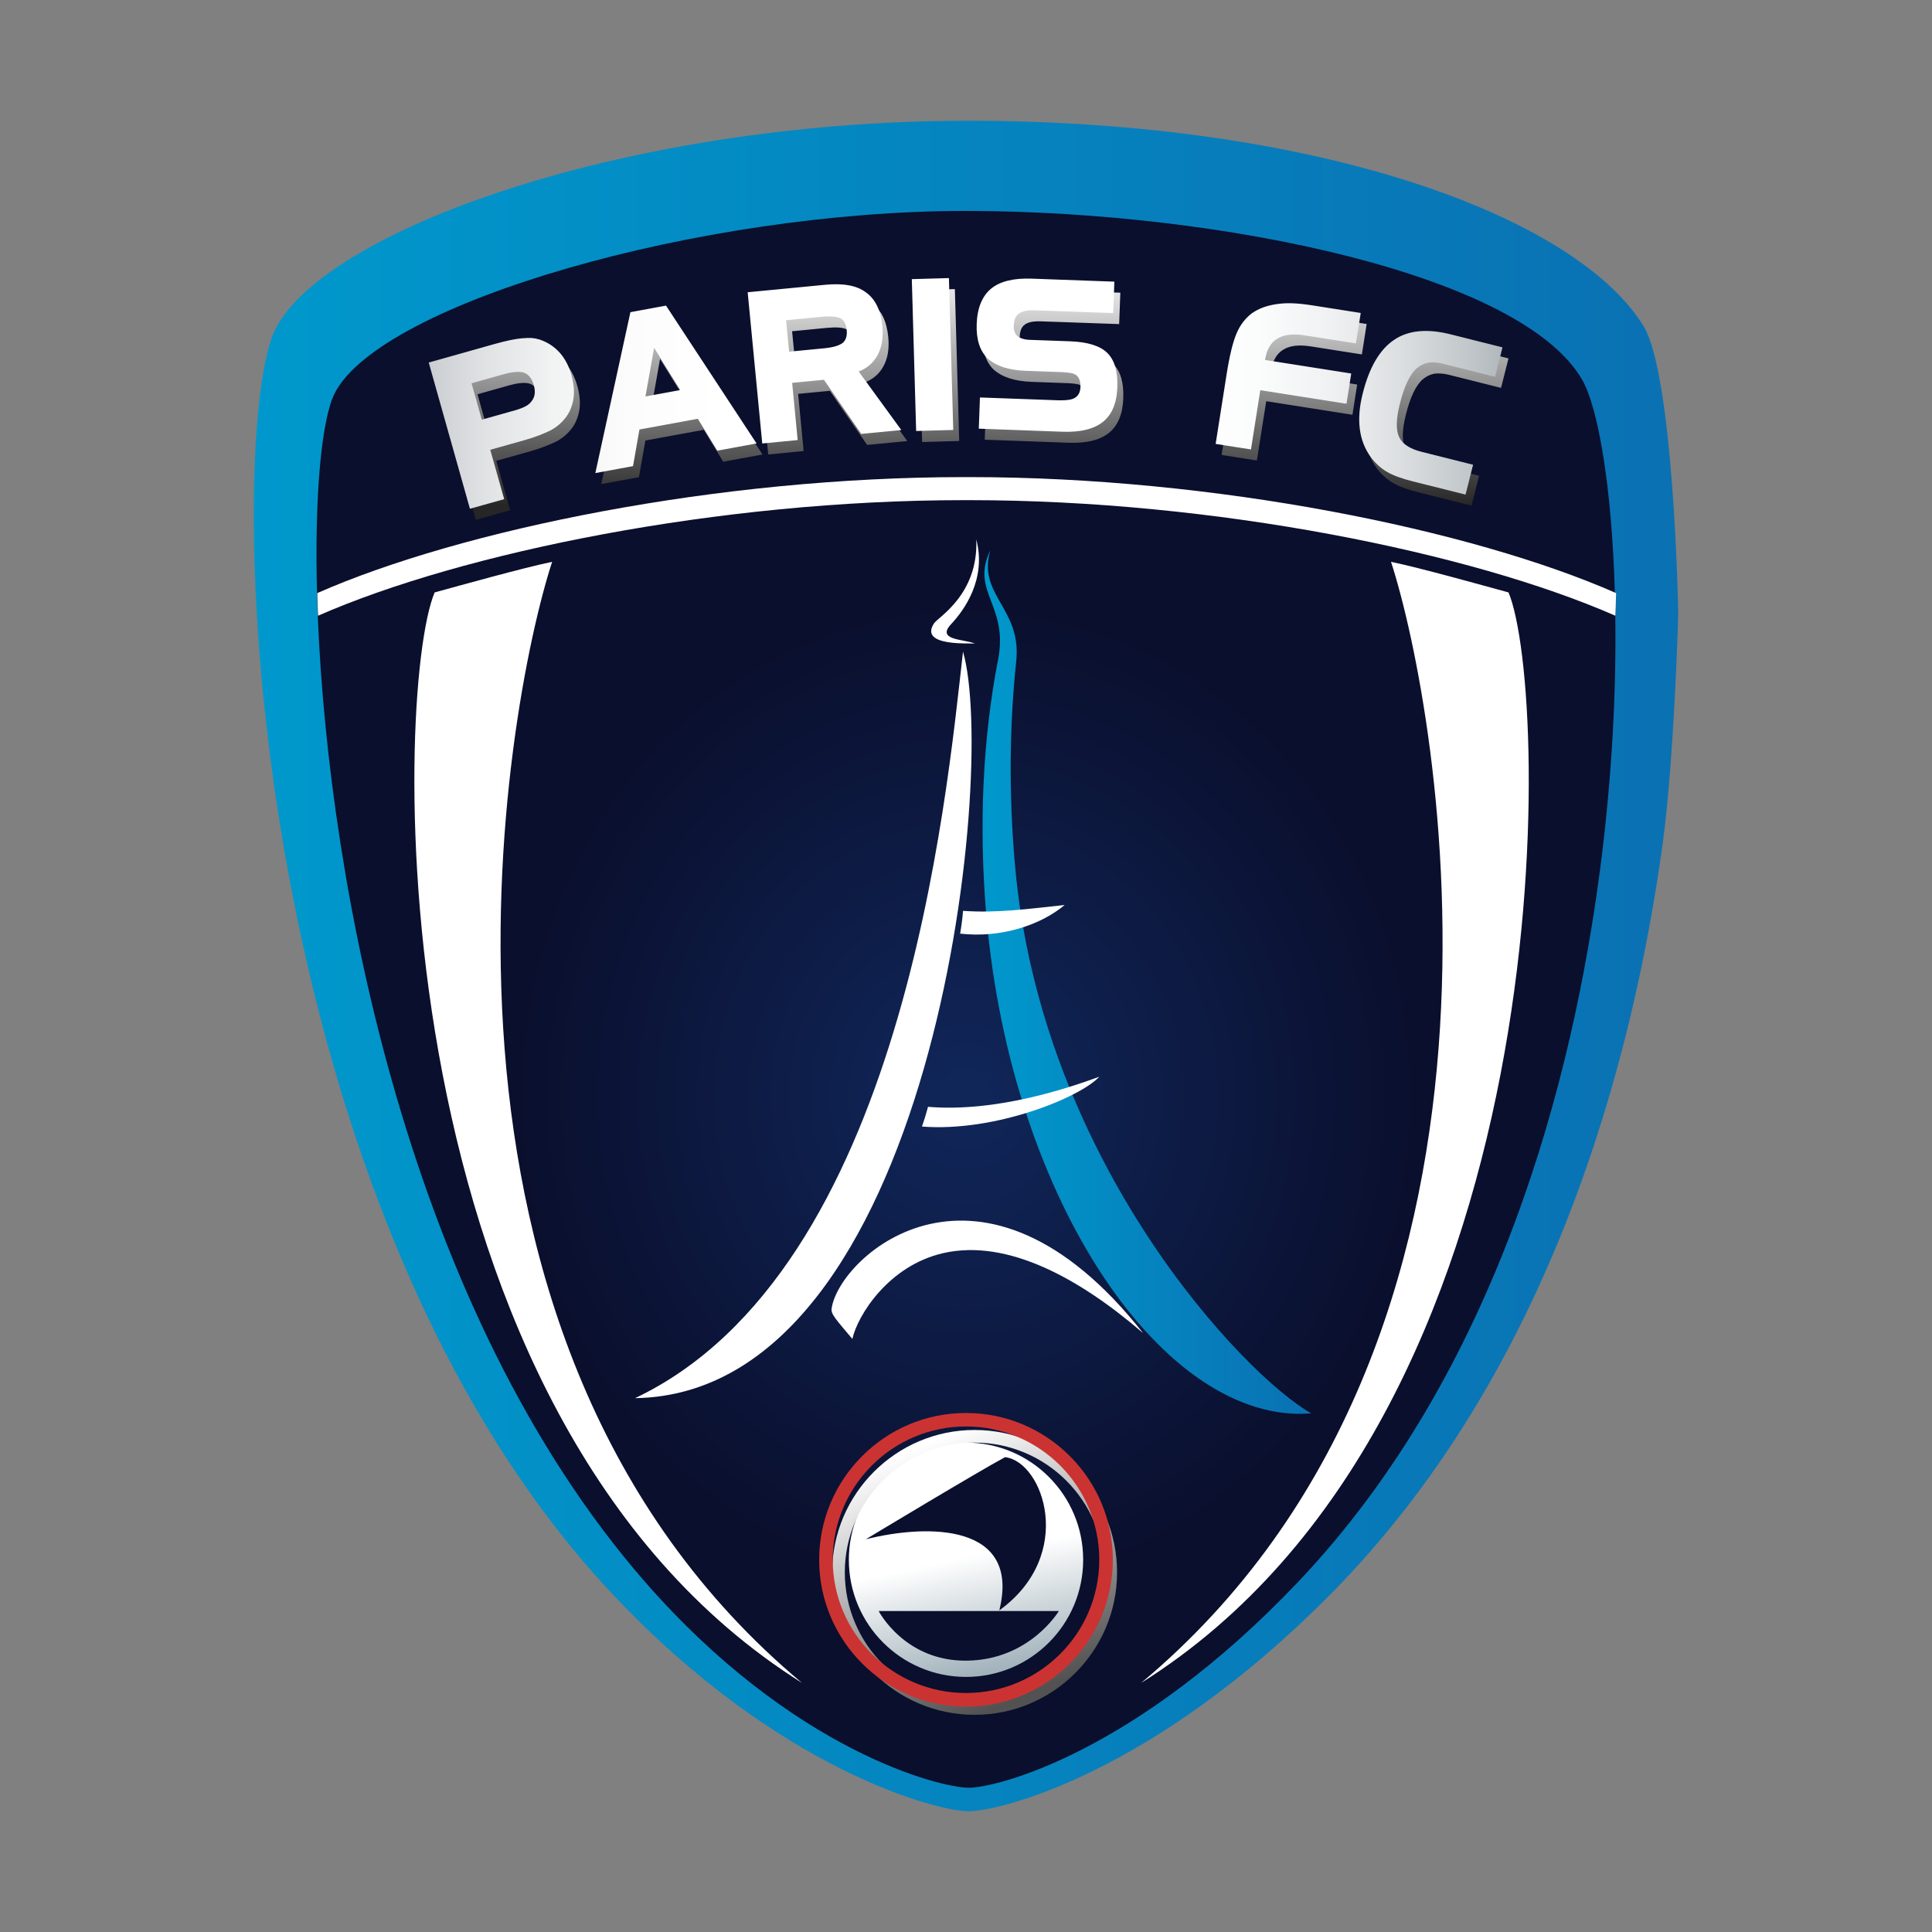 <?xml version="1.0" encoding="UTF-8"?>
<svg data-name="图层_1" xmlns="http://www.w3.org/2000/svg" xmlns:xlink="http://www.w3.org/1999/xlink" version="1.1" viewBox="0 0 800 800">
  <rect x="0" y="0" width="800" height="800" fill="#808080" stroke="none"/>
  <!-- Created by @FCLOGO 2025-7-17 GMT+8 10:29:03 . https://fclogo.top/ -->
<!-- FOR PERSONAL USE ONLY NOT FOR COMMERCIAL USE -->
  <defs>
    <linearGradient id="_未命名的渐变_3" data-name="未命名的渐变 3" x1="301.782" y1="1230.986" x2="481.937" y2="1230.986" gradientTransform="translate(-882.934 -3630.207) scale(3.274)" gradientUnits="userSpaceOnUse">
      <stop offset="0" stop-color="#0098cc"/>
      <stop offset="1" stop-color="#0a71b3"/>
    </linearGradient>
    <radialGradient id="_未命名的渐变_2" data-name="未命名的渐变 2" cx="413.141" cy="1222.631" fx="413.141" fy="1222.631" r="26.459" gradientTransform="translate(-3808.132 -13140.414) scale(10.186 11.119)" gradientUnits="userSpaceOnUse">
      <stop offset=".018" stop-color="#102659"/>
      <stop offset=".697" stop-color="#0a0f2d"/>
    </radialGradient>
    <linearGradient id="_未命名的渐变_31" data-name="未命名的渐变 3" x1="393.954" y1="1233.011" x2="435.525" y2="1233.011" xlink:href="#_未命名的渐变_3"/>
    <linearGradient id="_未命名的渐变_4" data-name="未命名的渐变 4" x1="392.567" y1="1142.027" x2="392.567" y2="1172.77" gradientTransform="translate(-882.934 -3630.207) scale(3.274)" gradientUnits="userSpaceOnUse">
      <stop offset="0" stop-color="#fff"/>
      <stop offset="1" stop-color="#262626"/>
    </linearGradient>
    <linearGradient id="_未命名的渐变_5" data-name="未命名的渐变 5" x1="323.907" y1="1158.57" x2="459.714" y2="1158.57" gradientTransform="translate(-882.934 -3630.207) scale(3.274)" gradientUnits="userSpaceOnUse">
      <stop offset="0" stop-color="#cbced1"/>
      <stop offset=".056" stop-color="#e1e3e5"/>
      <stop offset=".118" stop-color="#f2f3f3"/>
      <stop offset=".186" stop-color="#fcfcfc"/>
      <stop offset=".273" stop-color="#fff"/>
      <stop offset=".703" stop-color="#fff"/>
      <stop offset=".772" stop-color="#fbfcfc"/>
      <stop offset=".839" stop-color="#f0f1f2"/>
      <stop offset=".904" stop-color="#dcdfe1"/>
      <stop offset=".968" stop-color="#c1c7ca"/>
      <stop offset="1" stop-color="#b1b8bc"/>
    </linearGradient>
    <linearGradient id="_未命名的渐变_6" data-name="未命名的渐变 6" x1="391.786" y1="1305.733" x2="394.844" y2="1320.149" gradientTransform="translate(-882.934 -3630.207) scale(3.274)" gradientUnits="userSpaceOnUse">
      <stop offset="0" stop-color="#fff"/>
      <stop offset="1" stop-color="#a3b3bc"/>
    </linearGradient>
    <linearGradient id="_未命名的渐变_7" data-name="未命名的渐变 7" x1="386.287" y1="1291.502" x2="399.341" y2="1323.203" gradientTransform="translate(-882.934 -3630.207) scale(3.274)" gradientUnits="userSpaceOnUse">
      <stop offset="0" stop-color="#fff"/>
      <stop offset="1" stop-color="#525252"/>
    </linearGradient>
  </defs>
  <g id="layer1">
    <path id="path706" d="M694.899,252.847c.011-.397-1.854-97.731-14.433-117.981-28.184-45.367-134.349-84.816-279.576-84.867-145.248-.035-274.402,48.015-288.601,90.479-19.2,57.437-8.699,359.88,141.286,519.561,68.417,72.848,134.359,89.96,147.397,89.96,12.885,0,76.077-15.227,149.882-89.766,91.192-92.109,125.192-220.072,137.67-311.203,4.665-34.285,6.559-96.04,6.376-96.183h0Z" style="fill: url(#_未命名的渐变_3);"/>
    <path id="path713" d="M662.509,360.327c-11.316,86.364-42.23,207.614-125.131,294.855-67.103,70.628-124.561,85.081-136.274,85.081-11.826,0-72.879-15.167-134.013-85.244-98.078-112.439-130.886-289.293-135.449-398.626-.142-3.157-.255-6.285-.326-9.341-1.263-43.014,2.047-74.131,7.334-84.347,19.363-37.34,151.145-75.364,261.099-75.364h1.273c105.493.27,229.412,26.523,254.184,70.037,6.468,11.357,12.213,43.666,13.466,87.933.081,3.176.142,6.366.185,9.636.448,30.934-1.314,66.971-6.346,105.381h-.001Z" style="fill: url(#_未命名的渐变_2);"/>
    <path id="path715" d="M473.34,552.021c-26.106-22.52-56.123-39.184-82.718-33.144-22.734,5.175-35.538,25.841-37.677,35.548-6.56-7.853-8.953-10.165-8.597-12.59,3.259-22.103,62.163-74.539,128.991,10.185h0Z" style="fill: #fff;"/>
    <path id="path717" d="M398.761,269.807c-6.926,61.033-24.751,256.425-135.806,309.145,123.318-1.925,150.32-258.981,135.806-309.145h0Z" style="fill: #fff;"/>
    <path id="path724" d="M420.252,357.923c-2.567-29.426-2.241-57.783.55-84.123,2.333-22.042-16.256-27.338-10.695-45.978-8.424,17.275,7.598,22.49,3.178,45.316-6.193,31.8-8.138,68.081-4.838,106.267,10.349,118.653,74.08,210.803,134.512,205.843-27.685-15.645-111.951-103.996-122.707-227.324h0Z" style="fill: url(#_未命名的渐变_31);"/>
    <path id="path726" d="M393.841,258.44c5.368-5.714,14.739-18.599,10.42-35.059.917,22.806-15.808,32.167-17.489,34.713-6.59,10.023,16.277,8.016,17.01,8.424-4.471-1.925-16.317-1.293-9.941-8.077Z" style="fill: #fff;"/>
    <path id="path735" d="M234.069,150.431c-2.261-2.475-5.021-4.237-8.291-5.297-.988-.308-2.078-.508-3.239-.62-1.11-.035-2.506.018-4.156.154-2.781.27-6.447,1.028-10.99,2.314l-27.399,7.71,17.051,60.564,14.189-4.003-5.755-20.422,13.741-3.86c2.546-.713,4.706-1.436,6.488-2.14,1.711-.651,3.27-1.336,4.675-2.017,2.363-1.251,4.41-2.953,6.142-5.123,1.742-2.16,2.872-4.859,3.392-8.067.438-2.933.142-6.203-.886-9.86-1.039-3.75-2.709-6.875-4.96-9.34v.008ZM222.793,170.425c-.642.966-1.528,1.752-2.659,2.364-1.192.631-2.658,1.19-4.38,1.678l-13.791,3.871-4.247-15.075,13.048-3.669c4.034-1.132,6.987-1.336,8.882-.62,1.813.743,3.096,2.464,3.86,5.175.723,2.525.489,4.624-.713,6.274v.002ZM589.09,157.112c1.436-1.232,3.056-2.025,4.838-2.383,1.782-.231,3.891-.079,6.346.55l21.278,5.337,3.086-12.212-21.522-5.399c-9.768-2.445-17.57-1.671-23.437,2.333-5.928,4.013-10.226,11.367-12.926,22.072-1.375,5.47-1.782,10.4-1.202,14.759.519,4.329,2.006,8.189,4.461,11.581,2.006,2.718,4.288,4.787,6.824,6.234,2.445,1.467,6.01,2.76,10.634,3.931l21.858,5.48,3.127-12.376-21.288-5.337c-4.95-1.251-8.077-3.299-9.35-6.162-1.355-2.891-1.253-7.446.296-13.69,1.813-7.344,4.156-12.233,6.977-14.719l-.001-.001ZM445.564,145.898l-16.715-.612c-2.241-.079-3.972-.62-5.205-1.629-1.008-1.02-1.487-2.394-1.406-4.135.082-2.464.774-4.156,2.068-5.062,1.314-1.051,3.575-1.517,6.804-1.394l32.309,1.132.489-12.997-34.214-1.244c-7.548-.27-13.16,1.101-16.837,4.146-3.738,3.095-5.724,7.996-5.969,14.698-.224,6.346,1.294,11.092,4.573,14.24,3.524,3.138,8.76,4.838,15.757,5.083l14.922.539c1.609.079,2.903.192,3.881.397.917.192,1.671.539,2.282,1.009,1.1,1.082,1.63,2.66,1.558,4.736-.082,2.017-.744,3.465-2.007,4.309-.652.508-1.569.847-2.75.997-1.212.192-2.628.27-4.217.231l-32.645-1.182-.479,12.915,34.631,1.263c7.456.27,13.058-1.078,16.786-4.085,3.718-3.003,5.724-7.771,5.948-14.3.235-6.509-1.131-11.245-4.135-14.199-2.974-2.976-8.128-4.583-15.431-4.848v-.007ZM365.698,151.877c1.884-3.322,2.587-7.395,2.119-12.264-.631-6.57-2.903-11.225-6.804-13.985-3.687-2.833-9.34-3.881-16.929-3.149l-32.034,3.087,6.05,62.622,14.667-1.417-2.282-23.682,13.16-1.263,15.411,22.408,16.633-1.598-17.652-24.232c3.453-1.374,6.01-3.553,7.66-6.529h0ZM351.519,146.478c-1.436,1.182-4.085,1.967-7.935,2.333l-14.331,1.386-1.263-13.037,14.331-1.386c3.972-.385,6.743-.192,8.312.643,1.406.847,2.231,2.445,2.455,4.798.224,2.341-.306,4.105-1.569,5.266v-.002ZM263.495,133.828l-14.535,66.634,15.625-2.872,2.648-15.167,24.191-4.441,8.037,13.211,16.287-2.983-37.504-57.081-14.749,2.698ZM269.739,168.734l3.585-20.137,10.827,17.489-14.413,2.648ZM380.029,120.159l1.803,62.876,15.35-.428-1.793-62.897-15.36.448ZM531.327,144.828c2.659-1.702,6.488-2.171,11.479-1.386l21.125,3.322,1.966-12.6-20.096-3.157c-3.086-.489-5.765-.773-8.098-.847-2.353-.079-4.594.026-6.672.347-2.078.308-3.932.786-5.521,1.363-1.599.593-3.167,1.405-4.696,2.445-2.821,2.191-4.95,5.001-6.356,8.454-1.497,3.492-2.893,9.136-4.105,16.969l-4.512,28.652,14.606,2.291,3.871-24.547,35.701,5.612,1.956-12.518-35.691-5.602c.672-4.227,2.343-7.15,5.042-8.81l0.0.012Z" style="fill: url(#_未命名的渐变_4);"/>
    <path id="path760" d="M377.564,115.585l1.793,62.876,15.37-.428-1.803-62.886-15.36.438ZM586.625,152.539c1.446-1.232,3.046-2.029,4.848-2.383,1.772-.27,3.901-.079,6.325.55l21.288,5.327,3.066-12.202-21.512-5.399c-9.748-2.445-17.56-1.682-23.427,2.333-5.918,4.013-10.226,11.367-12.915,22.072-1.395,5.47-1.793,10.389-1.232,14.749.54,4.329,2.027,8.189,4.471,11.591,2.006,2.699,4.278,4.777,6.814,6.223,2.475,1.455,6.02,2.76,10.654,3.922l21.848,5.48,3.127-12.365-21.288-5.337c-4.95-1.251-8.067-3.299-9.351-6.163-1.375-2.891-1.263-7.446.296-13.69,1.834-7.334,4.176-12.233,6.987-14.708l-.001-.001ZM443.109,141.325l-16.704-.601c-2.261-.079-4.003-.631-5.215-1.628-1.008-1.02-1.487-2.394-1.416-4.135.082-2.464.774-4.156,2.068-5.062,1.314-1.051,3.575-1.517,6.804-1.397l32.319,1.132.469-13.007-34.193-1.244c-7.558-.27-13.17,1.101-16.847,4.145-3.728,3.095-5.735,7.996-5.969,14.698-.214,6.346,1.294,11.082,4.573,14.239,3.524,3.138,8.77,4.828,15.757,5.083l14.942.539c1.589.079,2.882.192,3.86.397.927.192,1.681.531,2.312,1.009,1.08,1.078,1.599,2.66,1.528,4.736-.082,2.017-.754,3.453-2.007,4.309-.672.508-1.569.835-2.73.997-1.212.192-2.648.27-4.237.231l-32.645-1.182-.479,12.916,34.631,1.274c7.446.27,13.048-1.101,16.786-4.095,3.718-2.983,5.734-7.762,5.948-14.301.234-6.509-1.131-11.245-4.125-14.209-2.995-2.964-8.138-4.574-15.431-4.838v-.006ZM231.604,145.857c-2.261-2.464-5.021-4.237-8.291-5.296-.988-.308-2.068-.508-3.229-.62-1.12-.026-2.506.018-4.166.154-2.781.27-6.437,1.028-10.99,2.314l-27.399,7.711,17.061,60.554,14.189-3.993-5.765-20.432,13.751-3.87c2.546-.713,4.696-1.424,6.488-2.129,1.711-.651,3.27-1.324,4.675-2.017,2.363-1.251,4.41-2.953,6.152-5.124,1.732-2.171,2.872-4.858,3.392-8.067.428-2.922.142-6.203-.886-9.86-1.069-3.75-2.73-6.855-4.981-9.33v.006ZM220.328,165.852c-.631.966-1.518,1.752-2.658,2.364-1.192.643-2.659,1.193-4.39,1.682l-13.771,3.881-4.247-15.075,13.048-3.676c4.034-1.132,6.987-1.336,8.882-.62,1.823.743,3.107,2.464,3.871,5.164.703,2.537.458,4.634-.733,6.285v-.004ZM363.233,147.314c1.884-3.322,2.587-7.405,2.119-12.274-.631-6.559-2.903-11.225-6.804-13.975-3.687-2.833-9.33-3.87-16.929-3.138l-32.024,3.087,6.04,62.622,14.667-1.424-2.282-23.682,13.16-1.274,15.411,22.419,16.633-1.598-17.642-24.232c3.433-1.374,5.989-3.553,7.649-6.529v-.003ZM349.044,141.905c-1.436,1.182-4.085,1.967-7.945,2.333l-14.331,1.386-1.263-13.027,14.331-1.386c3.962-.389,6.733-.154,8.312.631,1.416.847,2.22,2.456,2.455,4.808.234,2.333-.285,4.095-1.558,5.256v-0ZM261.04,129.265l-14.525,66.625,15.604-2.872,2.658-15.166,24.181-4.441,8.037,13.211,16.277-2.995-37.493-57.08-14.739,2.72ZM267.274,164.161l3.585-20.137,10.827,17.489-14.413,2.649ZM528.862,140.276c2.669-1.721,6.488-2.179,11.479-1.397l21.125,3.322,1.986-12.61-20.117-3.157c-3.086-.477-5.765-.762-8.087-.847-2.373-.079-4.594.026-6.672.347-2.088.308-3.942.786-5.521,1.363-1.62.581-3.178,1.394-4.696,2.433-2.852,2.202-4.96,5.022-6.376,8.464-1.487,3.484-2.862,9.126-4.095,16.959l-4.512,28.663,14.627,2.291,3.86-24.538,35.691,5.612,1.966-12.518-35.701-5.612c.662-4.217,2.343-7.15,5.042-8.79v.015Z" style="fill: url(#_未命名的渐变_5);"/>
    <path id="circle767" d="M448.518,645.862c0,26.794-21.721,48.514-48.514,48.514s-48.514-21.721-48.514-48.514c0-26.794,21.721-48.514,48.514-48.514s48.514,21.721,48.514,48.514Z" style="fill: url(#_未命名的渐变_6);"/>
    <path id="path774" d="M403.548,592.122c-32.492,0-58.965,26.462-58.965,58.965,0,32.523,26.462,58.985,58.965,58.985,32.523,0,59.006-26.462,59.006-58.985,0-32.502-26.452-58.965-59.006-58.965h0ZM403.548,704.837c-29.62,0-53.729-24.1-53.729-53.75,0-29.62,24.11-53.73,53.729-53.73,29.661,0,53.75,24.11,53.75,53.73.031,29.65-24.079,53.75-53.75,53.75Z" style="fill: url(#_未命名的渐变_7);"/>
    <path id="path776" d="M399.993,585.084c-33.521,0-60.798,27.257-60.798,60.798,0,33.521,27.277,60.808,60.798,60.808s60.819-27.288,60.819-60.808c0-33.552-27.287-60.798-60.819-60.798ZM399.993,701.038c-30.425,0-55.176-24.751-55.176-55.186,0-30.415,24.751-55.186,55.176-55.186s55.186,24.772,55.186,55.186c0,30.465-24.751,55.186-55.186,55.186Z" style="fill: #cb3332;"/>
    <path id="path778" d="M358.517,637.377c26.055-6.509,64.221-6.468,55.278,29.447,31.83-23.03,18.202-61.603,2.384-63.447-10.766,5.734-57.661,34-57.661,34Z" style="fill: #0a0f2d;"/>
    <path id="path780" d="M363.844,667.099h74.6s-11.958,20.137-37.901,20.544c-25.912.428-36.699-20.544-36.699-20.544Z" style="fill: #0a0f2d;"/>
    <path id="path782" d="M384.277,458.313c-.723,2.76-1.569,5.47-2.506,8.169,30.313,2.375,65.585-12.1,73.408-20.616-12.253,4.431-42.169,14.82-70.903,12.447h0Z" style="fill: #fff;"/>
    <path id="path784" d="M398.781,377.163c-.255,3.188-.662,6.305-1.212,9.432,16.817,1.944,33.348-3.503,43.289-11.856-14.392,1.517-27.634,3.442-42.077,2.425v-.001Z" style="fill: #fff;"/>
    <path id="path786" d="M401.48,197.56h-2.394c-101.561,0-208.022,21.736-267.71,48.025.071,3.064.173,6.203.326,9.371,59.759-26.218,166.047-47.852,267.384-47.852h2.394c101.337,0,207.635,21.634,267.394,47.852.142-3.176.235-6.315.316-9.371-59.678-26.289-166.138-48.025-267.71-48.025h-0Z" style="fill: #fff;"/>
    <path id="path788" d="M228.629,232.639c-11.948,2.464-38.105,9.788-48.657,12.671-17.234,41.028-24.66,340.548,152.133,451.561-170.63-142.538-123.318-403.322-103.476-464.232Z" style="fill: #fff;"/>
    <path id="path790" d="M575.991,232.639c19.831,60.91,67.144,321.694-103.476,464.232,176.782-111.004,169.357-410.523,152.133-451.561-10.562-2.884-36.709-10.206-48.657-12.671h0Z" style="fill: #fff;"/>
  </g>
</svg>